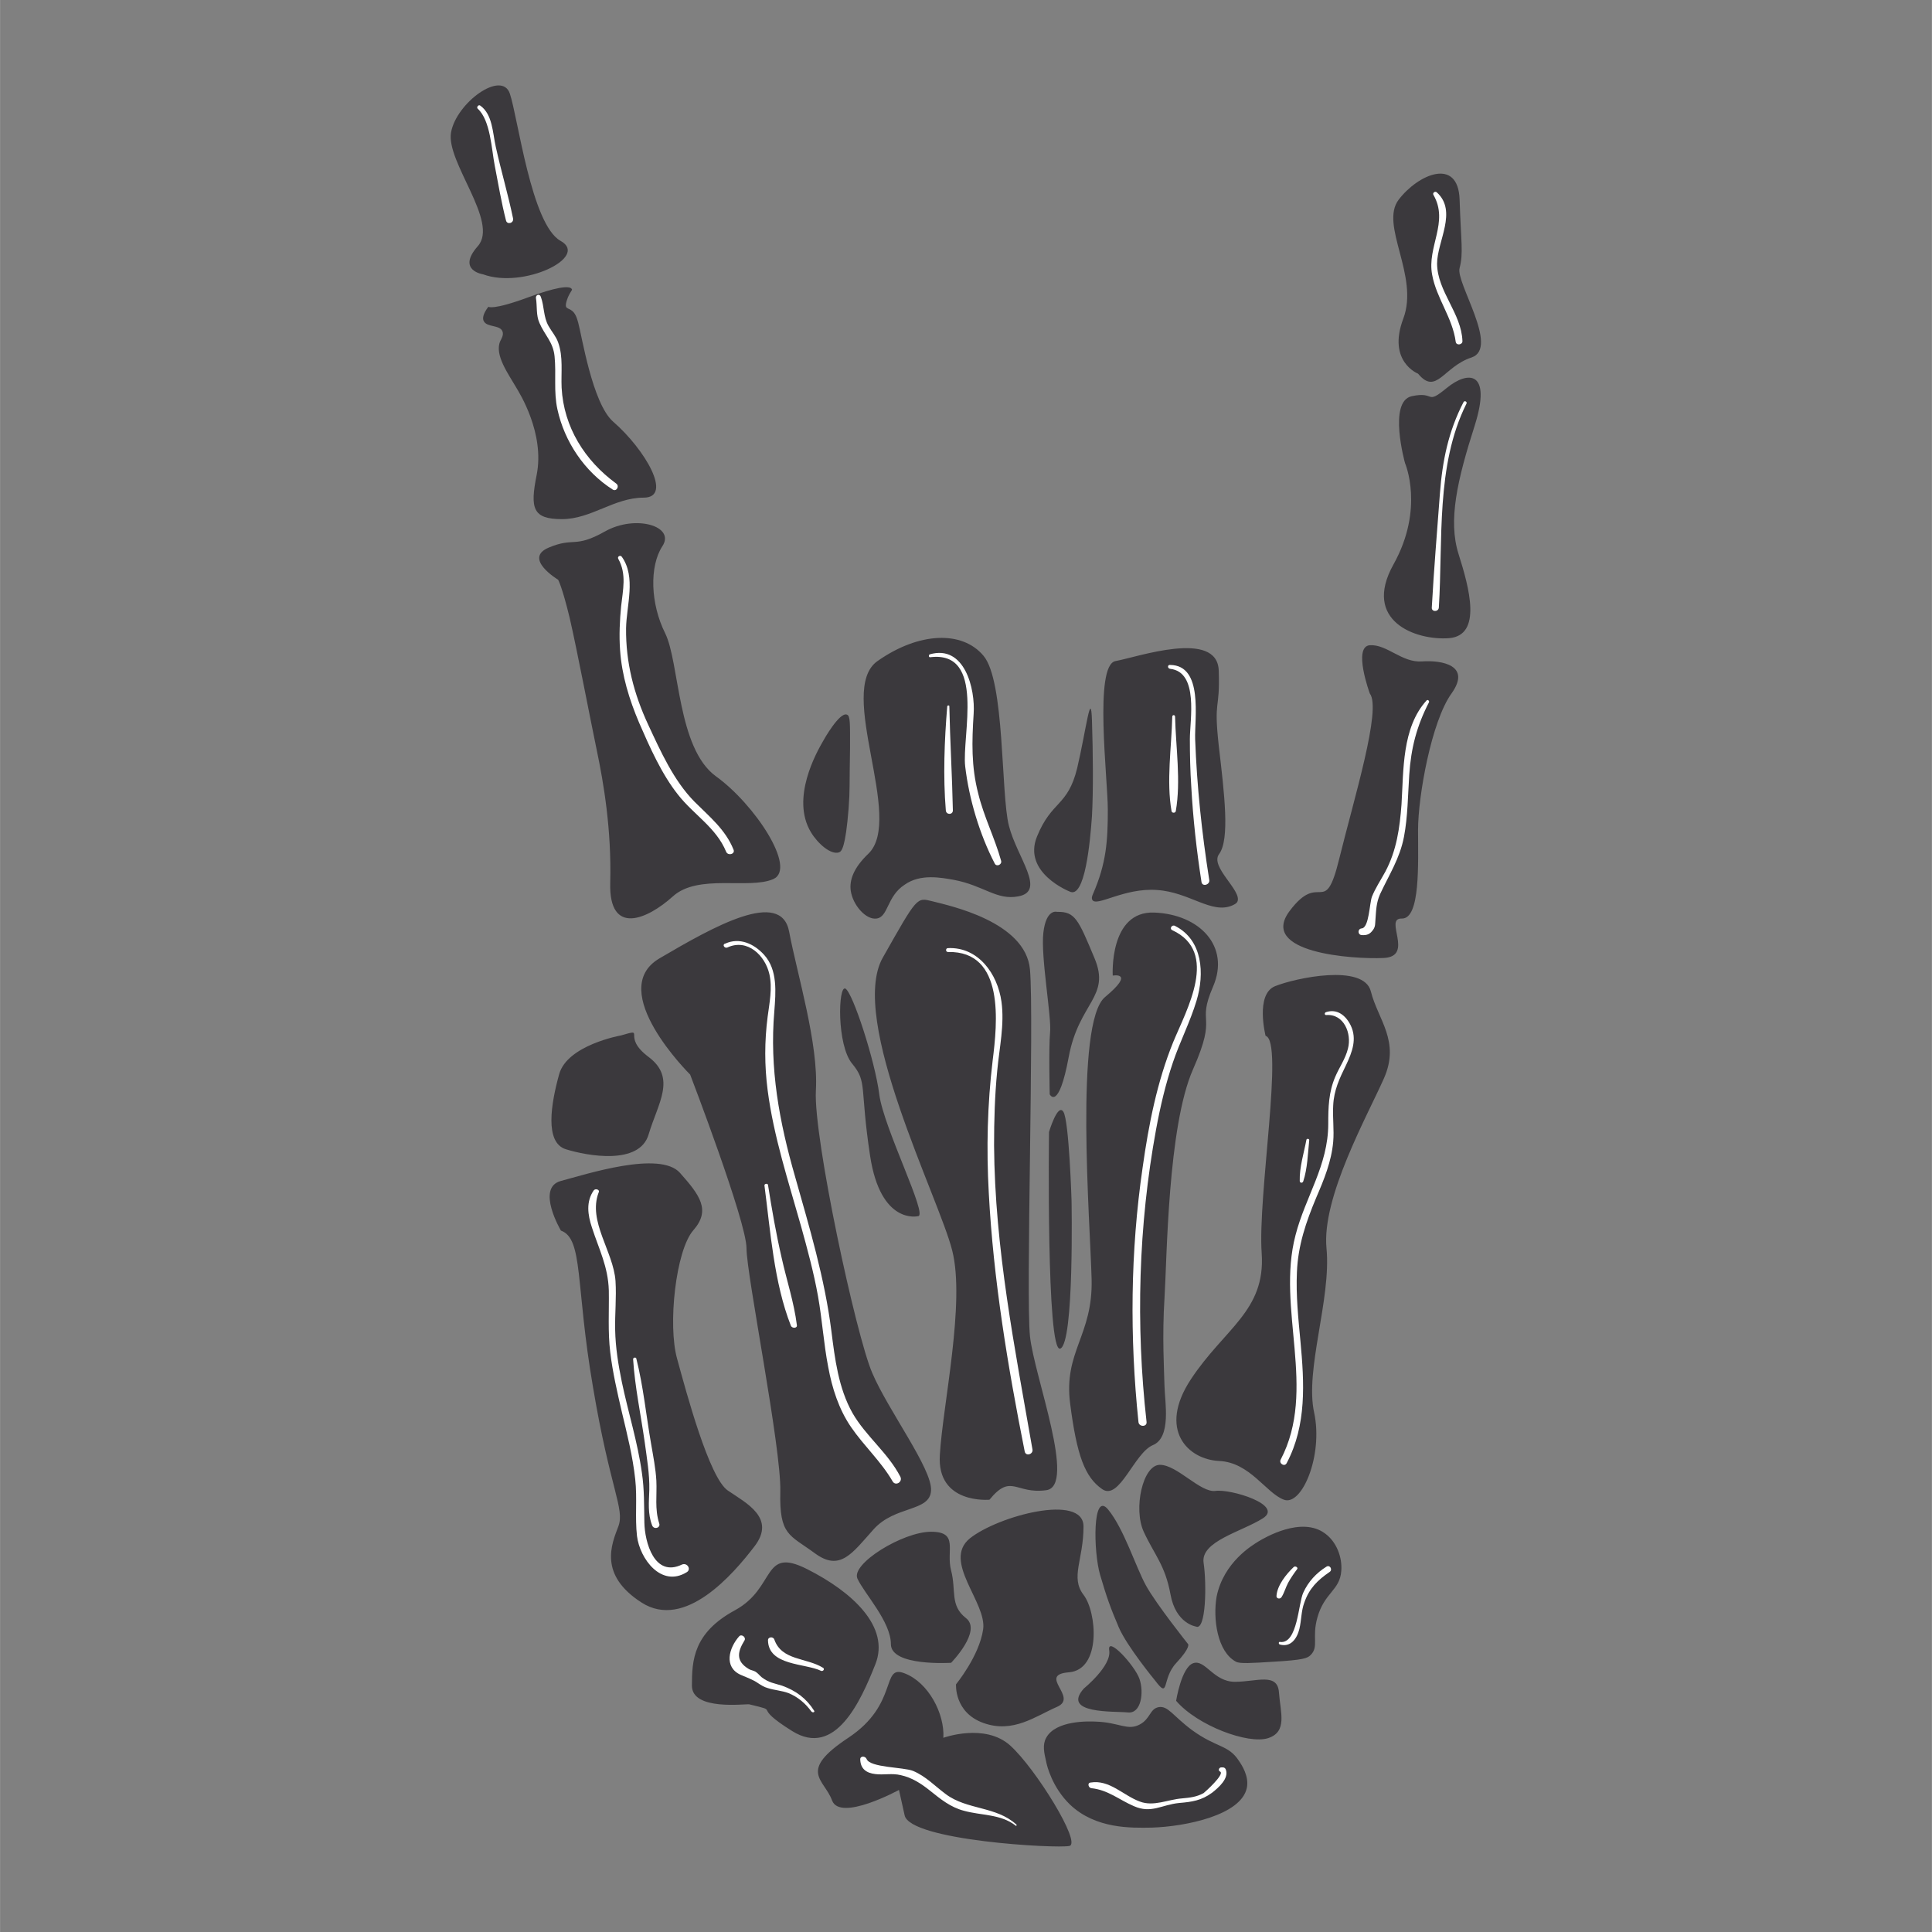 <svg xmlns="http://www.w3.org/2000/svg" xmlns:xlink="http://www.w3.org/1999/xlink" width="2500" zoomAndPan="magnify" viewBox="0 0 1874.88 1875" height="2500" preserveAspectRatio="xMidYMid meet" version="1.0"><rect x="0" y="0" width="1874.88" height="1875" fill="#808080" stroke="none"/><defs><clipPath id="17e5a0f9b4"><path d="M 437.324 82.891 L 1437.246 82.891 L 1437.246 1791.988 L 437.324 1791.988 Z M 437.324 82.891 " clip-rule="nonzero"/></clipPath></defs><g clip-path="url(#17e5a0f9b4)"><path fill="#3b393d" d="M 821.82 693.531 C 814.652 690.797 799.27 718.141 798.578 719.504 C 792.438 730.105 767.137 774.879 786.961 807.699 C 793.797 818.98 806.441 829.918 814.305 827.18 C 816.691 826.152 820.457 823.082 823.527 784.449 C 824.902 765.652 824.211 763.941 824.902 726.008 C 824.902 702.078 825.238 694.547 821.82 693.531 Z M 853.258 1062.012 C 849.16 1029.539 827.629 963.562 820.457 959.465 C 813.277 955.711 811.914 1014.156 826.945 1032.277 C 841.992 1050.395 834.129 1054.496 844.383 1121.832 C 854.633 1189.172 890.852 1180.289 890.852 1180.289 C 901.105 1180.289 857.371 1094.488 853.258 1062.012 Z M 1028.934 1308.809 C 1042.602 1303.684 1039.867 1164.91 1039.867 1164.91 C 1039.867 1164.91 1037.477 1087.996 1032.004 1079.105 C 1026.543 1069.879 1018 1098.586 1018 1098.586 C 1018 1098.586 1015.262 1313.938 1028.934 1308.809 Z M 1025.848 884.957 C 1025.848 884.957 1015.262 881.539 1012.527 905.117 C 1009.789 928.367 1020.723 987.492 1019.016 1002.191 C 1017.652 1016.895 1018.68 1062.012 1018.68 1062.012 C 1018.68 1062.012 1027.223 1079.105 1037.129 1025.785 C 1047.051 972.457 1078.141 967.676 1062.082 929.727 C 1046.355 892.125 1043.285 884.609 1025.848 884.957 Z M 1059.691 791.969 C 1061.055 767.359 1060.719 731.133 1059.691 699.34 C 1058.664 667.547 1054.219 707.539 1045.34 745.488 C 1036.102 783.09 1020.723 776.586 1006.371 811.797 C 992.02 847.008 1037.812 865.129 1037.812 865.129 C 1052.855 873.328 1057.984 816.59 1059.691 791.969 Z M 1094.547 1661.922 C 1107.539 1663.297 1110.273 1642.441 1105.828 1629.449 C 1101.383 1616.457 1074.043 1586.719 1076.434 1601.766 C 1078.82 1616.801 1051.828 1638.676 1051.828 1638.676 C 1029.613 1663.629 1081.559 1660.559 1094.547 1661.922 Z M 1141.367 1614.066 C 1155.719 1598.684 1152.996 1595.613 1152.996 1595.613 C 1152.996 1595.613 1121.891 1556.637 1111.984 1538.527 C 1102.066 1520.41 1090.785 1483.836 1075.406 1465.035 C 1060.023 1446.234 1061.055 1506.055 1067.555 1528.273 C 1074.043 1550.492 1077.809 1560.746 1085.656 1579.203 C 1093.52 1597.656 1120.863 1630.824 1120.863 1630.824 C 1135.211 1649.957 1127.016 1629.449 1141.367 1614.066 Z M 1230.574 1686.879 C 1249.703 1680.723 1242.535 1661.922 1241.16 1642.441 C 1239.797 1622.957 1219.293 1632.184 1198.438 1632.184 C 1177.598 1632.184 1169.734 1610.312 1158.121 1614.066 C 1146.492 1617.832 1141.367 1650.637 1141.367 1650.637 C 1162.219 1674.914 1211.43 1693.031 1230.574 1686.879 Z M 1168.027 1516.645 C 1164.957 1495.801 1204.941 1486.562 1225.445 1473.582 C 1246.285 1460.59 1194.34 1444.859 1179.641 1446.918 C 1164.957 1448.961 1142.395 1421.613 1125.652 1421.613 C 1108.898 1421.613 1099.676 1464.34 1109.93 1486.562 C 1120.18 1508.781 1130.781 1519.035 1135.906 1547.41 C 1141.035 1575.781 1160.512 1578.52 1160.512 1578.52 C 1170.418 1583.301 1171.098 1537.152 1168.027 1516.645 Z M 922.988 1613.73 C 922.988 1613.73 953.398 1582.621 937.34 1570.309 C 921.613 1558.012 928.113 1543.656 922.988 1524.16 C 917.859 1504.68 930.852 1486.562 903.508 1486.562 C 876.168 1486.562 825.586 1517.672 832.074 1532.027 C 838.574 1546.379 864.539 1573.727 864.539 1595.613 C 864.539 1617.484 922.988 1613.73 922.988 1613.73 Z M 954.426 1672.176 C 983.129 1682.43 1004.664 1665.688 1025.848 1656.461 C 1047.051 1647.219 1006.039 1625.348 1037.477 1622.957 C 1068.918 1620.223 1064.473 1564.5 1051.48 1547.754 C 1038.504 1530.664 1051.48 1513.906 1051.48 1481.434 C 1051.48 1448.961 968.445 1471.18 941.102 1493.062 C 914.094 1515.281 957.844 1555.273 954.078 1581.258 C 950.328 1607.23 927.766 1634.574 927.766 1634.574 C 927.766 1634.574 925.723 1661.922 954.426 1672.176 Z M 877.875 1761.73 C 883.004 1786.355 1025.848 1794.207 1037.812 1791.48 C 1049.773 1788.746 1005.008 1716.281 980.406 1694.062 C 955.789 1671.844 915.469 1686.531 915.469 1686.531 C 916.832 1663.297 901.105 1632.867 877.875 1623.984 C 854.633 1614.746 872.75 1653.723 823.195 1686.531 C 773.641 1719.352 799.953 1726.535 807.469 1747.379 C 815.332 1768.234 872.402 1737.125 872.402 1737.125 C 872.402 1737.125 872.402 1737.125 877.875 1761.73 Z M 1038.504 1751.477 C 1063.441 1775.07 1097.965 1774.043 1117.789 1773.695 C 1150.258 1772.68 1204.941 1761.73 1210.066 1734.734 C 1212.109 1723.797 1205.273 1713.195 1202.203 1708.75 C 1191.949 1693.031 1180.668 1696.449 1156.746 1679.012 C 1138.297 1665.34 1133.504 1655.086 1124.277 1656.793 C 1115.734 1658.504 1116.414 1668.078 1106.164 1673.551 C 1094.203 1680.039 1086.004 1671.496 1063.441 1670.812 C 1056.609 1670.469 1024.488 1669.438 1015.262 1686.531 C 1011.496 1693.367 1013.207 1700.898 1015.262 1709.777 C 1015.941 1713.543 1021.07 1734.734 1038.504 1751.477 Z M 1199.465 1612.703 C 1203.23 1614.746 1214.164 1614.066 1235.699 1612.703 C 1265.082 1610.992 1268.848 1609.285 1271.918 1606.199 C 1280.129 1598 1272.945 1589.457 1278.418 1569.977 C 1285.254 1545.367 1300.285 1543.656 1301.66 1524.508 C 1302.676 1511.516 1297.215 1496.48 1285.934 1488.27 C 1263.039 1471.18 1227.156 1492.383 1221 1496.133 C 1215.527 1499.555 1187.504 1515.965 1180.668 1549.465 C 1176.918 1571.004 1181.352 1603.129 1199.465 1612.703 Z M 768.848 1680.039 C 810.539 1706.023 835.156 1651.332 849.508 1615.094 C 863.859 1578.855 827.293 1545.02 783.199 1522.801 C 739.117 1500.582 753.469 1540.918 713.148 1562.789 C 672.82 1584.676 671.445 1611.328 671.445 1635.949 C 671.445 1660.559 723.402 1653.375 727.152 1654.055 C 759.621 1661.922 727.152 1654.055 768.848 1680.039 Z M 575.418 1346.078 C 592.16 1445.887 606.508 1464.34 600.02 1481.434 C 593.535 1498.523 580.543 1528.273 622.582 1555.273 C 664.609 1582.273 711.441 1527.926 732.281 1500.582 C 753.133 1473.234 724.418 1458.879 706.316 1446.57 C 688.199 1434.273 665.984 1351.203 657.094 1318.73 C 647.867 1286.258 655.73 1213.445 672.82 1193.965 C 689.906 1174.48 679.309 1160.113 659.828 1138.242 C 640.352 1116.371 568.914 1139.605 544.312 1146.109 C 519.707 1152.598 544.312 1194.297 544.312 1194.297 C 566.191 1202.164 558.328 1246.602 575.418 1346.078 Z M 602.41 1004.93 C 602.41 1004.93 550.465 1014.156 542.602 1042.531 C 534.738 1070.906 528.25 1108.84 549.105 1115.344 C 569.945 1121.832 620.527 1131.059 629.418 1100.988 C 638.297 1070.906 656.758 1046.297 629.418 1025.785 C 602.078 1005.277 628.391 997.414 602.41 1004.93 Z M 1072.332 967.676 C 1042.602 992.617 1057.984 1186.781 1059.344 1241.473 C 1060.719 1296.164 1032.004 1311.547 1038.504 1362.141 C 1044.992 1412.734 1052.855 1433.578 1069.598 1445.207 C 1086.352 1456.824 1100.703 1409.996 1118.82 1402.48 C 1136.922 1394.961 1130.434 1360.777 1130.086 1345.395 C 1129.754 1330.016 1127.695 1297.191 1130.086 1259.594 C 1132.488 1221.992 1133.172 1093.457 1157.773 1037.75 C 1182.379 982.031 1160.512 996.039 1177.254 957.422 C 1194.008 918.445 1164.262 887.348 1120.18 885.637 C 1076.098 883.93 1079.852 946.82 1079.852 946.82 C 1079.852 946.82 1102.41 942.719 1072.332 967.676 Z M 1060.023 873.328 C 1064.137 880.512 1090.785 861.363 1122.918 863.754 C 1154.355 865.809 1175.543 887.348 1195.715 878.801 C 1197.758 877.773 1199.812 877.09 1200.844 875.035 C 1205.621 864.445 1173.836 841.199 1183.059 828.887 C 1193.66 814.535 1188.188 770.445 1182.727 723.602 C 1177.598 676.773 1184.086 691.129 1182.727 650.805 C 1181.352 610.465 1103.441 637.812 1082.586 641.562 C 1061.398 645.328 1075.07 755.742 1075.07 785.828 C 1075.07 815.898 1073.695 837.781 1060.719 867.52 C 1059.344 870.59 1059.344 871.965 1060.023 873.328 Z M 1015.262 1446.234 C 1044.992 1442.469 1003.633 1335.824 999.535 1296.848 C 995.438 1257.883 1003.633 987.84 999.535 941.012 C 995.438 894.184 920.598 878.801 904.871 874.703 C 889.492 870.938 890.52 869.574 856.676 929.395 C 822.848 989.199 911.359 1162.852 924.016 1213.445 C 936.992 1264.039 914.777 1364.195 912.055 1412.055 C 908.969 1460.242 960.234 1455.461 960.234 1455.461 C 981.418 1429.477 985.531 1450.336 1015.262 1446.234 Z M 925.375 853.844 C 954.773 859.32 967.07 874.008 988.254 869.906 C 1015.598 864.781 986.895 832.309 979.031 801.207 C 971.168 770.098 975.277 661.059 954.426 636.438 C 933.922 611.828 891.883 613.203 851.551 641.562 C 811.234 669.938 877.875 794.707 842.672 828.555 C 827.973 842.562 824.211 854.527 825.586 864.445 C 827.629 878.453 840.281 892.809 850.535 891.445 C 862.148 890.082 860.441 869.906 877.875 858.625 C 893.258 847.688 913.414 851.789 925.375 853.844 Z M 724.418 1211.391 C 724.418 1237.375 758.262 1404.867 757.23 1447.598 C 756.203 1490.324 766.125 1489.297 790.727 1507.418 C 815.332 1525.535 826.945 1507.418 847.801 1484.172 C 868.637 1460.922 902.48 1467.426 903.508 1446.57 C 904.871 1425.727 861.805 1368.629 846.426 1332.402 C 830.711 1296.164 789.352 1104.059 791.742 1058.594 C 794.48 1013.129 773.641 945.793 765.777 904.09 C 757.914 862.391 692.977 898.965 640.004 930.074 C 587.031 961.172 669.734 1042.879 669.734 1042.879 C 669.734 1042.879 724.418 1185.418 724.418 1211.391 Z M 1224.418 1216.516 C 1228.184 1272.238 1188.188 1289.328 1155.719 1338.559 C 1123.25 1387.777 1152.996 1416.484 1183.059 1417.859 C 1213.137 1419.223 1228.516 1448.961 1245.953 1455.461 C 1263.375 1461.953 1284.227 1412.734 1275.336 1371.035 C 1266.109 1329.32 1292.09 1260.621 1287.297 1211.391 C 1282.52 1162.172 1326.945 1082.871 1343.008 1046.629 C 1359.066 1010.406 1337.199 989.547 1330.363 962.203 C 1323.527 934.855 1256.887 949.211 1237.406 957.074 C 1217.93 964.938 1228.184 1005.277 1228.184 1005.277 C 1246.285 1010.059 1220.32 1160.809 1224.418 1216.516 Z M 1299.605 833.684 C 1285.254 892.125 1281.488 843.938 1251.41 884.262 C 1221.348 924.602 1312.25 931.102 1342.672 929.727 C 1373.086 928.367 1342.324 890.766 1360.441 891.445 C 1378.559 891.793 1376.156 837.781 1376.156 805.309 C 1376.156 772.836 1389.145 700.023 1408.621 673.023 C 1428.113 645.676 1399.398 640.551 1379.918 641.91 C 1360.441 643.273 1346.09 625.168 1329.336 626.184 C 1312.594 627.559 1329.336 673.023 1329.336 673.023 C 1340.965 688.059 1313.957 775.223 1299.605 833.684 Z M 1352.23 547.91 C 1321.82 602.602 1373.766 621.75 1406.234 619.344 C 1438.699 616.621 1425.711 570.129 1415.457 537.652 C 1405.203 505.18 1414.098 466.219 1431.184 412.887 C 1447.926 359.555 1424.695 359.555 1403.844 376.648 C 1382.992 393.738 1393.59 379.383 1370.016 384.512 C 1346.773 389.641 1363.512 449.461 1363.512 449.461 C 1363.512 449.461 1382.656 493.562 1352.23 547.91 Z M 1428.113 346.91 C 1455.453 337.684 1412.387 274.098 1416.484 260.094 C 1420.25 245.723 1417.859 235.469 1416.484 193.77 C 1415.125 152.07 1376.156 169.16 1357.359 193.77 C 1338.562 218.379 1377.531 267.609 1361.805 309.309 C 1346.09 351.012 1376.156 362.641 1376.156 362.641 C 1393.938 384.164 1400.773 355.805 1428.113 346.91 Z M 552.855 599.863 C 560.039 630.977 572.68 697.285 579.168 728.398 C 585.672 759.496 593.535 804.961 592.16 856.914 C 590.797 908.883 628.391 892.125 652.996 869.906 C 677.598 847.688 726.82 863.418 750.398 853.164 C 773.641 842.91 732.281 780.352 694.688 753.352 C 657.094 726.008 659.484 642.941 645.477 614.566 C 631.129 585.855 630.098 549.617 642.742 530.137 C 655.73 510.656 616.762 499.023 587.031 515.781 C 557.301 532.527 557.301 520.91 532.352 531.5 C 507.398 542.102 541.574 562.609 541.574 562.609 C 541.574 562.609 545.34 568.766 552.855 599.863 Z M 469.473 311.699 C 472.543 317.855 485.184 315.117 487.586 321.621 C 488.949 325.039 486.559 328.793 485.531 330.848 C 479.375 344.172 493.395 362.973 501.258 376.648 C 503.648 380.746 528.934 420.402 520.734 461.09 C 514.234 493.562 516.969 503.816 545.34 503.816 C 573.707 503.816 595.922 482.961 624.625 482.961 C 653.34 482.961 626 436.133 594.895 409.121 C 574.738 391.348 564.484 325.039 561.066 313.074 C 560.039 309.656 558.664 303.5 553.883 300.766 C 552.176 299.734 550.465 299.402 549.438 298.027 C 549.105 297.348 548.41 295.289 551.148 288.453 C 553.883 282.312 555.594 281.617 554.91 280.602 C 552.855 276.488 537.824 279.227 512.871 288.453 C 477.668 301.445 473.918 297.691 473.918 297.691 C 468.441 304.863 468.098 309.309 469.473 311.699 Z M 468.789 266.234 C 468.789 266.234 442.812 262.48 463.664 238.887 C 484.504 215.309 432.559 157.195 437.684 128.488 C 442.812 99.766 486.895 67.641 494.758 90.887 C 502.621 114.121 515.609 218.043 543.977 233.762 C 572.332 249.488 507.746 280.602 468.789 266.234 " fill-opacity="1" fill-rule="nonzero"/></g><path fill="#ffffff" d="M 614.371 1319.066 C 616.082 1346.078 621.891 1373.078 625.652 1399.742 C 627.711 1415.125 630.434 1430.508 630.098 1445.887 C 629.754 1457.852 628.391 1468.789 632.836 1480.418 C 634.543 1484.852 641.379 1482.809 639.672 1478.363 C 635.227 1464.34 637.617 1451.363 636.934 1436.996 C 636.254 1425.031 633.852 1413.066 631.809 1401.105 C 627.016 1373.758 624.293 1345.395 617.457 1318.383 C 617.109 1317.023 614.371 1317.355 614.371 1319.066 Z M 576.098 1155.336 C 568.582 1166.27 570.289 1178.914 574.391 1191.227 C 581.223 1212.418 590.117 1229.176 590.797 1252.41 C 591.129 1272.586 589.77 1292.414 592.16 1312.227 C 594.547 1332.059 598.992 1351.203 603.438 1370.34 C 608.566 1391.875 614.039 1413.414 616.43 1435.633 C 618.473 1454.086 616.082 1472.555 618.137 1490.672 C 620.875 1512.891 641.715 1540.918 666.316 1525.871 C 671.109 1523.148 667.012 1516.309 661.887 1518.352 C 634.879 1531.344 625.652 1496.48 625.305 1477.68 C 624.973 1461.27 625.305 1445.543 622.918 1429.477 C 618.816 1399.742 609.594 1370.688 603.438 1341.285 C 600.02 1324.539 597.285 1307.797 596.949 1290.703 C 596.605 1274.973 598.312 1259.246 597.285 1243.184 C 595.242 1214.473 570.289 1185.418 580.879 1157.391 C 582.586 1154.652 577.809 1152.945 576.098 1155.336 Z M 798.578 1618.512 C 782.516 1608.605 758.594 1611.676 751.426 1591.164 C 750.398 1588.094 745.27 1588.43 745.27 1591.848 C 745.617 1616.801 781.488 1614.066 796.867 1621.582 C 798.926 1622.277 800.633 1619.539 798.578 1618.512 Z M 1255.523 1520.742 C 1248.34 1527.578 1239.449 1538.527 1238.77 1548.785 C 1238.438 1551.508 1242.188 1552.203 1243.562 1550.145 C 1246.285 1546.047 1247.66 1540.57 1250.051 1536.125 C 1252.441 1531.691 1255.523 1527.246 1258.594 1523.148 C 1260.305 1521.438 1257.234 1519.383 1255.523 1520.742 Z M 1241.852 1595.945 C 1252.441 1599.031 1258.594 1590.484 1260.984 1580.91 C 1263.039 1572.363 1262.691 1563.473 1265.777 1555.273 C 1270.555 1541.602 1278.418 1533.734 1290.379 1525.535 C 1293.453 1523.48 1290.715 1518.352 1287.297 1520.41 C 1277.391 1526.566 1269.527 1535.109 1264.75 1545.699 C 1259.957 1555.953 1259.273 1595.266 1242.535 1593.555 C 1240.824 1592.875 1240.477 1595.266 1241.852 1595.945 Z M 790.031 1660.211 C 782.516 1648.246 772.266 1640.73 758.941 1635.949 C 751.426 1633.547 746.297 1633.211 739.117 1627.738 C 737.074 1626.027 735.363 1623.641 732.961 1622.277 C 731.254 1621.25 728.531 1620.902 726.82 1619.875 C 712.805 1611.676 716.566 1601.766 722.375 1592.195 C 724.418 1589.109 719.637 1585.355 717.25 1588.094 C 707.328 1599.363 702.203 1617.832 718.609 1625.348 C 724.766 1628.086 730.238 1629.793 735.699 1633.547 C 738.781 1635.602 741.504 1637.312 745.27 1638.34 C 751.758 1640.383 758.594 1640.73 765.094 1643.121 C 774.32 1646.887 781.488 1653.043 787.309 1660.895 C 788.672 1662.602 791.062 1661.586 790.031 1660.211 Z M 986.211 1770.625 C 966.734 1752.852 938.367 1756.605 917.859 1741.223 C 907.262 1733.371 898.383 1723.797 886.074 1718.668 C 876.848 1714.906 844.035 1715.586 840.965 1707.039 C 839.59 1703.969 834.461 1703.969 834.809 1707.734 C 835.156 1716.613 840.617 1720.711 849.508 1721.742 C 857.703 1722.77 865.566 1720.711 874.113 1722.77 C 885.047 1725.16 893.938 1730.969 902.48 1737.805 C 912.734 1746.016 922.305 1753.883 935.281 1757.301 C 952.371 1762.078 970.832 1760.371 985.531 1771.652 C 985.867 1772.68 987.242 1771.305 986.211 1770.625 Z M 1184.086 1719.352 C 1188.879 1721.742 1169.055 1739.512 1168.027 1740.207 C 1161.191 1743.961 1154.703 1744.641 1147.176 1745.336 C 1133.504 1746.352 1119.5 1753.535 1106.164 1748.406 C 1090.102 1742.598 1076.781 1726.867 1058.316 1729.953 C 1054.898 1730.285 1056.273 1735.082 1059.012 1735.414 C 1075.406 1737.125 1086.004 1746.695 1100.355 1752.852 C 1117.445 1760.371 1127.016 1751.477 1144.449 1749.77 C 1156.746 1748.754 1165.973 1747.379 1176.223 1739.859 C 1182.379 1735.082 1192.98 1725.84 1189.562 1717.293 C 1189.215 1716.281 1188.188 1715.25 1186.824 1715.25 C 1186.145 1715.25 1185.797 1715.25 1185.117 1715.25 C 1183.059 1715.25 1181.699 1718.324 1184.086 1719.352 Z M 1391.199 189.324 C 1406.234 215.656 1384.699 239.582 1389.824 266.582 C 1393.938 289.48 1409.652 308.281 1412.734 331.875 C 1413.414 335.629 1419.57 334.602 1419.223 330.848 C 1418.195 303.836 1394.953 282.992 1394.617 255.98 C 1394.617 234.109 1414.777 205.051 1394.27 186.598 C 1392.562 185.223 1389.824 187.281 1391.199 189.324 Z M 463.664 105.574 C 475.961 116.859 476.988 144.887 480.059 160.613 C 483.477 178.387 486.559 196.508 491.004 213.945 C 492.02 218.379 498.855 216.668 497.84 211.891 C 493.047 188.641 486.211 165.742 481.086 142.496 C 478.016 128.82 478.016 111.051 466.055 102.504 C 464.344 101.141 461.953 104.215 463.664 105.574 Z M 1420.25 390.32 C 1405.551 418.695 1399.746 447.418 1397.355 479.195 C 1394.617 516.117 1391.535 552.688 1389.492 589.609 C 1389.145 594.055 1395.98 594.055 1396.328 589.609 C 1400.426 524.66 1393.242 451.848 1422.988 392.031 C 1424.348 389.988 1421.277 388.277 1420.25 390.32 Z M 520.055 289.148 C 521.418 297.348 520.055 305.891 523.473 313.41 C 528.598 325.375 536.797 331.875 538.156 345.883 C 539.867 362.973 537.141 380.066 540.895 397.156 C 547.73 428.617 567.207 457.672 594.547 475.098 C 598.312 477.488 601.383 471.68 597.965 469.289 C 567.555 447.07 547.047 414.594 544.992 376.312 C 544.312 361.613 546.703 346.23 541.574 332.211 C 539.531 326.402 535.434 321.953 532.352 316.492 C 527.223 307.602 528.25 297.348 524.832 288.121 C 523.805 284.699 519.707 286.062 520.055 289.148 Z M 1384.367 679.859 C 1360.441 706.176 1362.152 747.531 1360.094 780.699 C 1358.387 803.598 1355.316 825.469 1344.383 845.98 C 1339.938 854.191 1334.809 861.711 1331.391 870.254 C 1329.004 876.746 1328.656 900.34 1321.473 901.02 C 1317.375 901.355 1317.375 907.176 1321.473 907.508 C 1326.945 907.855 1329.684 906.48 1332.754 902.047 C 1334.809 898.965 1334.461 896.574 1334.809 892.473 C 1335.492 883.582 1335.492 876.41 1339.254 867.863 C 1348.133 848.719 1358.387 833.336 1362.484 812.145 C 1366.25 792.316 1366.25 772.152 1367.609 751.977 C 1369.32 726.008 1374.793 704.801 1386.754 681.57 C 1387.438 680.195 1385.395 678.484 1384.367 679.859 Z M 600.02 542.434 C 608.219 557.137 604.469 572.516 602.758 588.246 C 601.383 602.254 600.703 616.621 601.73 630.977 C 603.438 655.586 610.621 678.832 620.18 701.383 C 630.434 724.977 642.062 751.297 658.121 771.457 C 673.152 790.605 695.035 803.25 704.605 826.5 C 706.316 830.945 713.832 828.887 711.773 824.441 C 703.91 804.961 688.531 792.664 673.848 777.961 C 653.676 757.453 641.031 729.078 629.07 703.441 C 615.055 673.355 607.203 642.941 607.539 609.785 C 607.883 587.566 617.457 560.219 603.438 540.391 C 602.078 538.336 598.66 540.043 600.02 542.434 Z M 741.852 1150.555 C 747.66 1194.992 751.078 1244.891 767.484 1286.59 C 768.512 1289.328 773.973 1289.328 773.293 1285.91 C 770.555 1264.039 763.387 1242.5 758.594 1220.961 C 753.133 1197.383 749.035 1173.789 745.27 1149.859 C 744.922 1148.152 741.504 1148.844 741.852 1150.555 Z M 705.969 919.473 C 725.445 910.594 742.535 927.336 746.633 945.457 C 749.715 959.129 746.633 973.484 744.922 986.812 C 741.852 1010.738 741.852 1033.984 744.922 1057.914 C 750.742 1103.031 765.094 1146.441 777.391 1190.199 C 783.547 1212.418 789.699 1234.984 793.797 1257.883 C 797.895 1280.781 799.27 1303.684 803.703 1326.598 C 807.469 1347.105 813.957 1367.613 825.918 1385.039 C 838.574 1403.508 854.969 1418.195 866.25 1437.691 C 868.984 1442.469 876.168 1438.371 873.766 1433.242 C 861.805 1409.996 840.281 1393.934 827.293 1371.367 C 813.621 1347.105 810.207 1318.73 806.789 1291.719 C 800.285 1240.445 785.602 1191.574 771.582 1142.008 C 756.203 1088.68 746.633 1036.723 751.426 981.348 C 752.785 963.23 754.844 941.344 741.504 926.656 C 731.602 915.723 717.582 909.566 703.91 915.723 C 700.492 916.402 702.898 920.848 705.969 919.473 Z M 1267.82 1106.117 C 1265.43 1118.762 1260.984 1132.77 1261.332 1146.109 C 1261.332 1148.152 1264.066 1148.496 1264.75 1146.441 C 1268.848 1134.145 1269.195 1119.441 1270.555 1106.449 C 1270.555 1105.09 1268.168 1104.742 1267.82 1106.117 Z M 1286.965 985.102 C 1304.387 983.738 1311.914 1003.223 1308.148 1017.574 C 1305.762 1027.496 1299.605 1036.043 1295.84 1044.922 C 1289.352 1059.969 1289.004 1074.656 1289.004 1090.734 C 1289.004 1131.059 1266.793 1161.488 1257.234 1198.742 C 1238.438 1270.195 1278.418 1348.469 1242.867 1416.484 C 1240.824 1420.25 1246.633 1424.016 1248.688 1419.902 C 1268.168 1382.996 1265.777 1341.977 1262.012 1301.641 C 1259.957 1279.422 1257.566 1257.203 1258.594 1234.637 C 1259.621 1208.664 1267.484 1185.75 1277.391 1162.172 C 1284.906 1144.734 1292.09 1127.309 1293.797 1108.16 C 1294.828 1096.543 1293.117 1084.578 1293.797 1072.949 C 1294.48 1057.914 1299.953 1046.629 1306.441 1033.305 C 1312.25 1020.992 1317.039 1008.348 1310.887 995.355 C 1306.094 985.449 1297.551 978.613 1286.617 982.363 C 1285.254 983.059 1285.254 985.102 1286.965 985.102 Z M 1137.617 695.574 C 1136.922 724.977 1131.797 758.133 1136.922 787.188 C 1137.27 789.246 1140.688 789.246 1141.035 787.188 C 1146.16 758.133 1141.035 724.977 1140.34 695.574 C 1140.34 693.531 1137.617 693.531 1137.617 695.574 Z M 919.223 685.668 C 916.484 718.477 915.125 753.688 917.859 786.508 C 918.195 790.953 924.695 790.953 924.695 786.508 C 924.016 753.004 921.957 719.168 921.277 685.668 C 921.613 684.293 919.223 684.293 919.223 685.668 Z M 902.816 637.812 C 956.816 631.309 933.238 714.375 936.656 743.777 C 940.41 775.57 950.66 809.754 965.359 838.117 C 967.07 841.535 972.543 839.145 971.516 835.391 C 965.359 813.172 954.773 792.664 949.301 770.098 C 942.465 743.777 943.145 719.504 944.855 692.84 C 946.562 668.91 936.309 625.168 902.133 635.074 C 901.105 635.754 901.105 638.145 902.816 637.812 Z M 1135.559 649.094 C 1163.582 652.168 1154.703 698.992 1154.703 717.113 C 1154.703 732.496 1155.039 747.879 1156.066 763.262 C 1157.773 794.371 1161.191 825.137 1165.973 855.902 C 1166.664 861.027 1174.516 858.625 1173.5 853.844 C 1166.32 808.379 1161.539 763.262 1159.832 717.461 C 1159.137 697.285 1168.027 645.676 1135.559 645.328 C 1132.824 644.984 1132.824 648.746 1135.559 649.094 Z M 1137.617 902.73 C 1183.406 923.918 1151.621 979.641 1138.629 1011.086 C 1122.918 1049.715 1114.707 1091.414 1108.898 1132.77 C 1096.938 1214.809 1096.258 1297.539 1104.801 1379.914 C 1105.148 1385.039 1113.344 1385.039 1112.664 1379.914 C 1102.066 1285.578 1104.801 1189.172 1121.891 1096.195 C 1125.988 1073.977 1131.113 1052.105 1138.297 1030.914 C 1145.133 1010.738 1155.039 991.605 1161.191 971.094 C 1169.055 945.109 1167.348 912.301 1140.34 898.629 C 1137.27 896.922 1134.531 901.355 1137.617 902.73 Z M 919.902 923.918 C 917.512 923.918 917.512 920.152 919.902 920.152 C 949.301 918.793 968.098 945.109 971.859 972.109 C 974.934 994.328 969.805 1016.895 967.75 1039.113 C 965.359 1063.387 964.68 1087.316 964.68 1111.578 C 965.359 1211.391 984.836 1308.477 1001.926 1406.578 C 1002.953 1411.359 995.438 1413.762 994.41 1408.633 C 978.004 1326.25 963.996 1241.82 959.551 1157.727 C 957.164 1114.664 958.191 1071.934 963.316 1029.207 C 967.75 993.648 975.613 922.559 919.902 923.918 " fill-opacity="1" fill-rule="nonzero"/></svg>